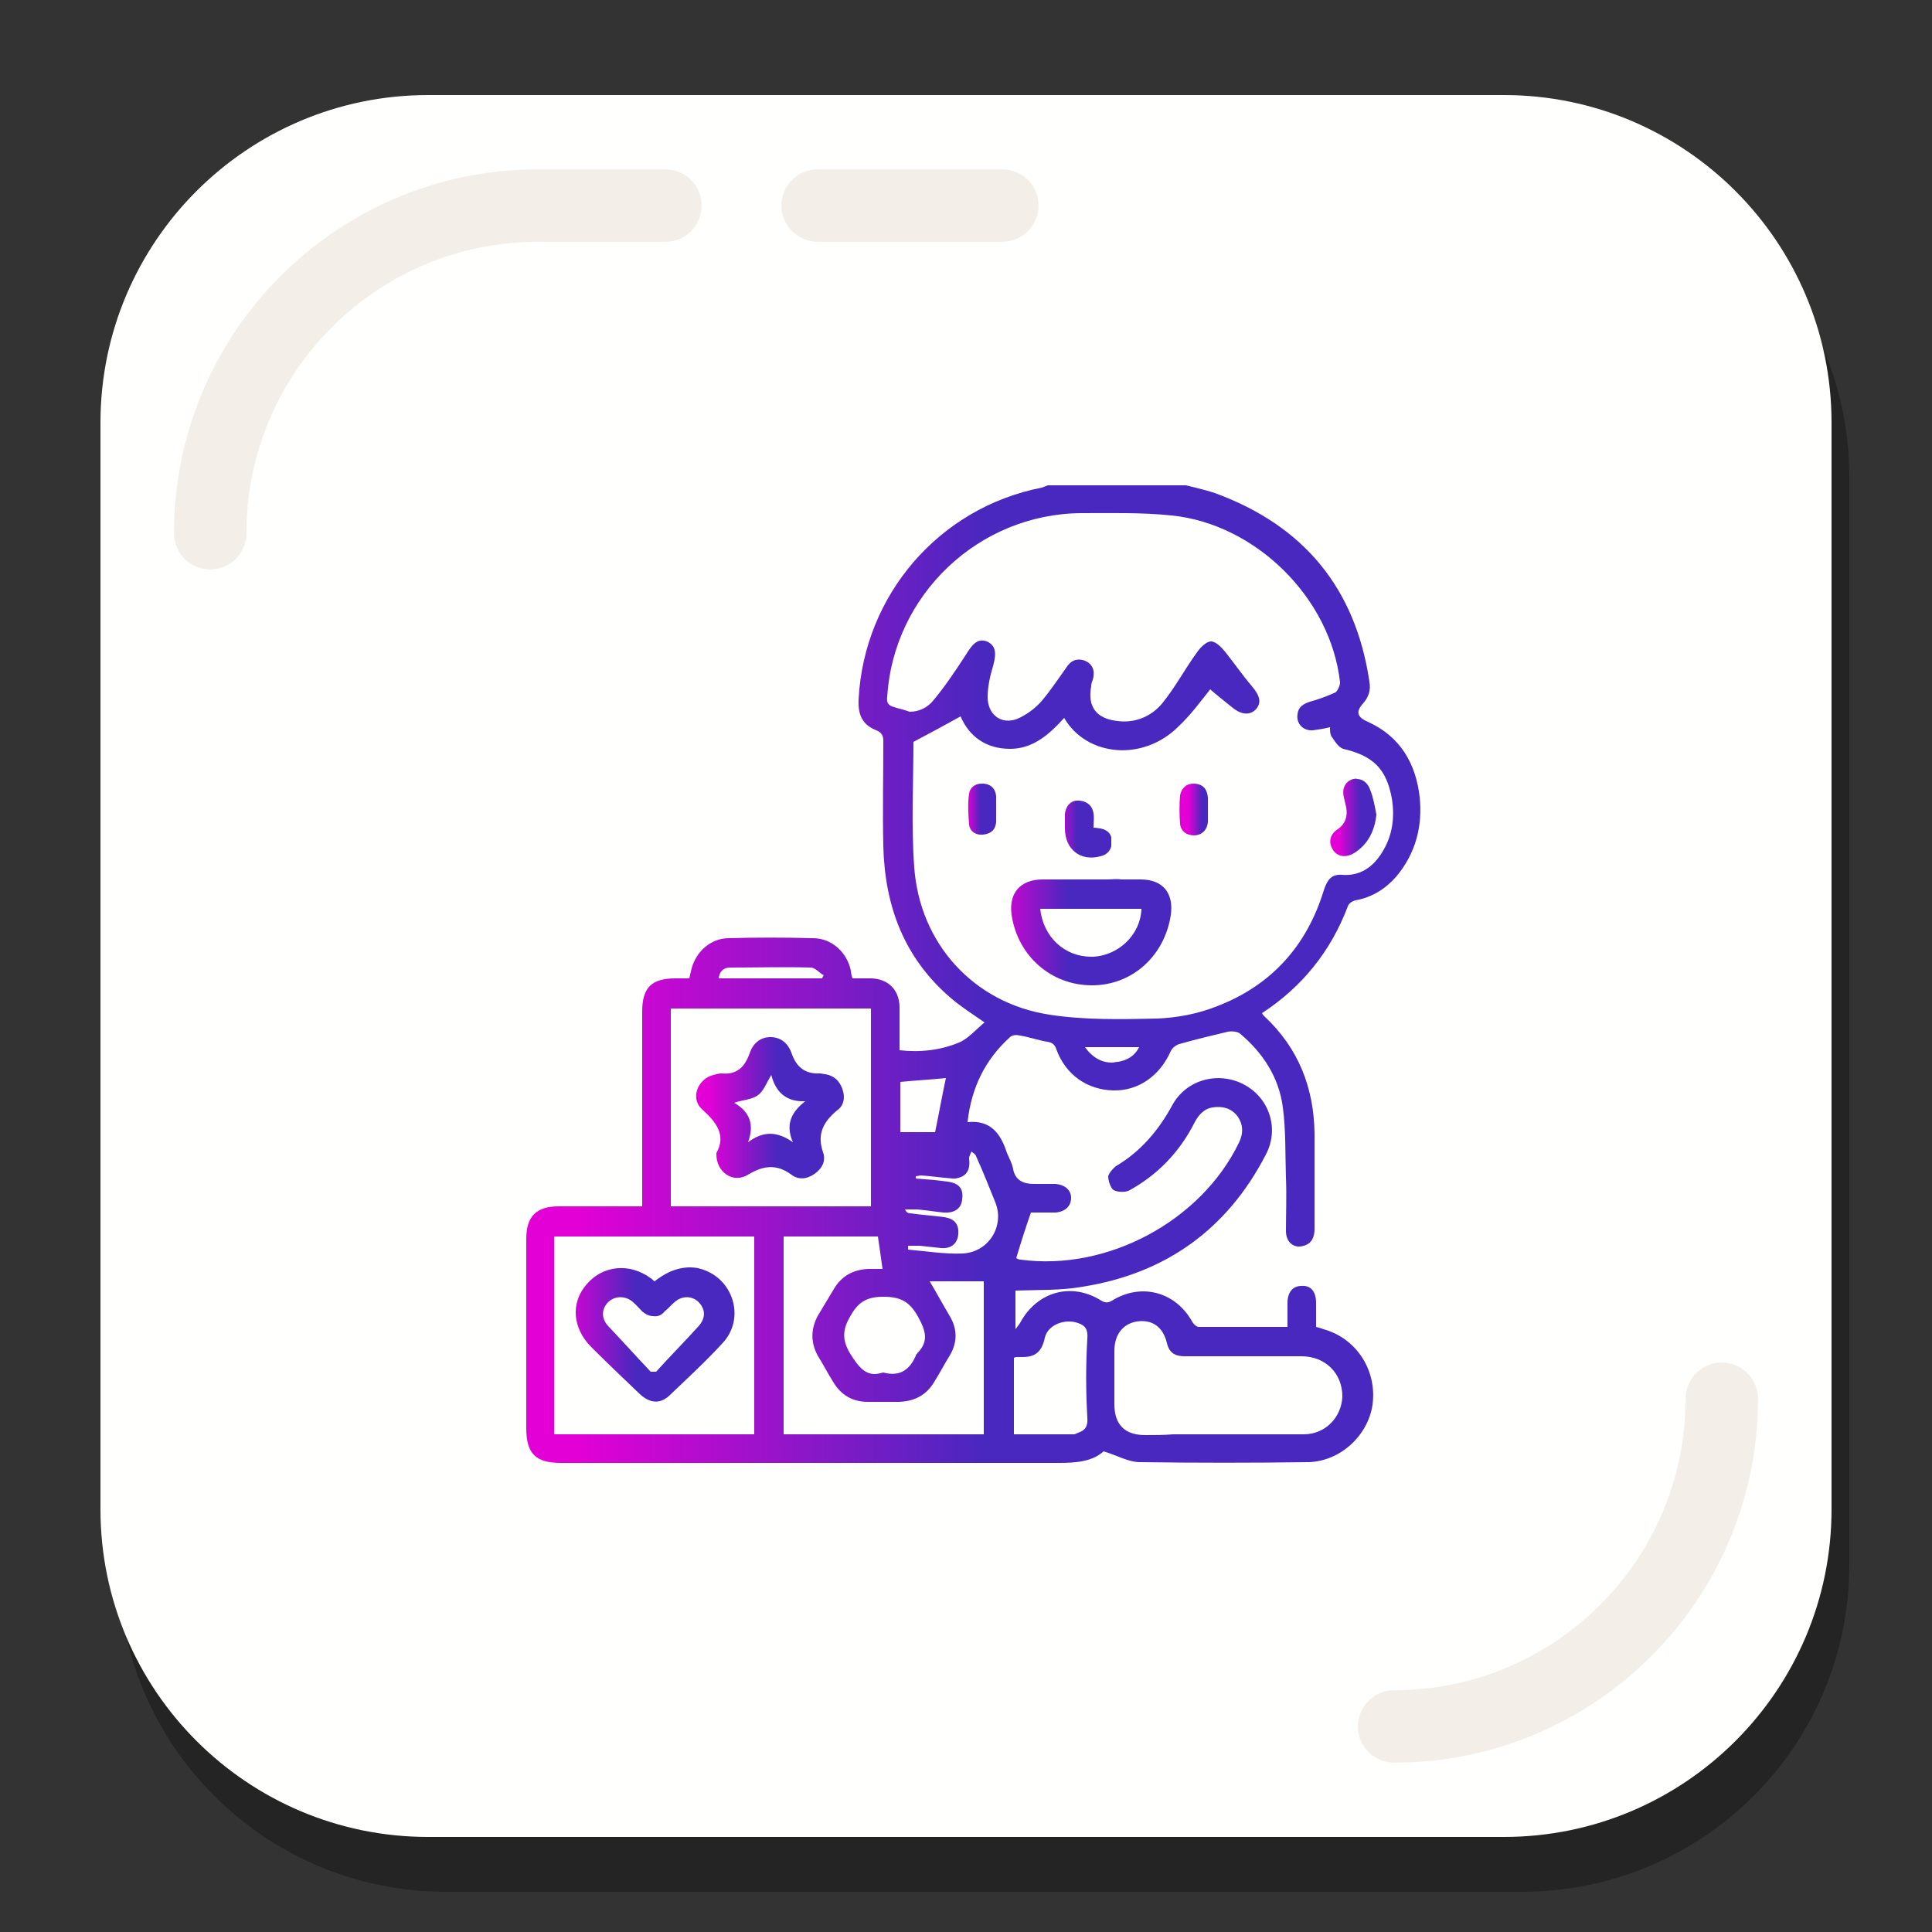 <?xml version="1.0" encoding="utf-8"?>
<!-- Generator: Adobe Illustrator 19.1.0, SVG Export Plug-In . SVG Version: 6.00 Build 0)  -->
<svg version="1.1" id="Layer_1" xmlns="http://www.w3.org/2000/svg" xmlns:xlink="http://www.w3.org/1999/xlink" x="0px" y="0px"
	 viewBox="0 0 250 250" style="enable-background:new 0 0 250 250;" xml:space="preserve">
<rect x="0" y="0" width="250" height="250" fill="#333333" stroke="none"/>
<style type="text/css">
	.st0{opacity:0.3;}
	.st1{fill:#FFFFFD;}
	.st2{fill:none;stroke:#F4EEE9;stroke-width:9.374;stroke-linecap:round;stroke-miterlimit:10;}
	.st3{clip-path:url(#SVGID_2_);fill:url(#SVGID_3_);}
	.st4{clip-path:url(#SVGID_5_);fill:url(#SVGID_6_);}
	.st5{clip-path:url(#SVGID_8_);fill:url(#SVGID_9_);}
	.st6{clip-path:url(#SVGID_11_);fill:url(#SVGID_12_);}
	.st7{clip-path:url(#SVGID_14_);fill:url(#SVGID_15_);}
	.st8{clip-path:url(#SVGID_17_);fill:url(#SVGID_18_);}
	.st9{clip-path:url(#SVGID_20_);fill:url(#SVGID_21_);}
	.st10{clip-path:url(#SVGID_23_);fill:url(#SVGID_24_);}
</style>
<g>
	<g>
		<g>
			<g class="st0">
				<path d="M196.9,244.8H57.7c-23.4,0-42.4-19-42.4-42.4V61.7c0-23.4,19-42.4,42.4-42.4h139.2c23.4,0,42.4,19,42.4,42.4v140.6
					C239.4,225.8,220.4,244.8,196.9,244.8z"/>
			</g>
			<g>
				<path class="st1" d="M194.6,237.7H55.4c-23.4,0-42.4-19-42.4-42.4V54.7c0-23.4,19-42.4,42.4-42.4h139.2
					c23.4,0,42.4,19,42.4,42.4v140.6C237,218.7,218,237.7,194.6,237.7z"/>
			</g>
		</g>
		<path class="st2" d="M27.2,69c0-23.4,19-42.4,42.4-42.4h16.5"/>
		<path class="st2" d="M222.8,181c0,23.4-19,42.4-42.4,42.4"/>
		<line class="st2" x1="105.8" y1="26.6" x2="129.7" y2="26.6"/>
	</g>
	<g>
		<g>
			<defs>
				<path id="SVGID_1_" d="M148.2,185.7c-2.6,0-4-1.3-4-4c0-2.3,0-4.6,0-6.9c0-2.1,1.1-3.5,2.9-3.8c2-0.3,3.4,0.7,3.9,2.8
					c0.3,1.3,1.1,1.7,2.3,1.7c5,0,10.1,0,15.1,0c3.1,0,5.3,2.2,5.3,5.2c-0.1,2.7-2.2,4.9-5,4.9c-3.5,0-6.9,0-10.4,0
					c-2.2,0-4.3,0-6.5,0C150.6,185.7,149.4,185.7,148.2,185.7 M135.2,173.1c0.4-1.7,2.6-2.5,4.3-1.9c0.9,0.3,1.3,0.8,1.2,2
					c-0.2,3.4-0.2,6.8,0,10.2c0.1,1.2-0.3,1.7-1.2,2c-0.2,0.1-0.4,0.2-0.6,0.2c-2.5,0-5.1,0-7.7,0v-9.9c0.2-0.1,0.3-0.1,0.4-0.1
					c0.3,0,0.5,0,0.7,0C133.9,175.6,134.8,175,135.2,173.1 M110.1,175.3c-1.2-1.9-1.1-3.3,0-5.1c1-1.8,2.2-2.4,4.2-2.4
					c2.2,0,3.4,0.6,4.5,2.6c1,1.8,1.4,3.2-0.1,4.7c0,0,0,0.1-0.1,0.1c-0.8,2-2.1,3-4.3,2.4c-0.4,0.1-0.8,0.2-1.1,0.2
					C111.8,177.8,111,176.7,110.1,175.3 M101.5,160h12.1c0.2,1.4,0.4,2.7,0.6,4.2c-0.5,0-1.2,0-1.9,0c-1.9,0.1-3.4,0.9-4.4,2.6
					c-0.7,1.2-1.4,2.3-2.1,3.5c-0.9,1.7-0.9,3.4,0,5.1c0.7,1.1,1.3,2.3,2,3.4c1,1.7,2.5,2.6,4.5,2.6c1.4,0,2.7,0,4.1,0
					c2-0.1,3.5-0.9,4.5-2.6c0.7-1.1,1.3-2.3,2-3.4c1-1.7,1-3.4,0-5.1c-0.9-1.5-1.7-3-2.6-4.5h7v19.8h-25.9V160z M71.7,160h25.9v25.6
					H71.7V160z M125.4,149.9c0-0.3,0.2-0.6,0.3-0.9c0.2,0.2,0.5,0.3,0.6,0.6c0.9,2,1.7,4,2.5,6c1.2,3-0.8,6.4-4.2,6.6
					c-2.4,0.1-4.7-0.3-7.1-0.5c0-0.2,0-0.3,0-0.5c0.5,0,1,0,1.5,0c0.9,0.1,1.9,0.2,2.8,0.3c1.3,0.1,2.1-0.6,2.2-1.8
					c0.1-1.3-0.5-2-1.8-2.2c-1.5-0.2-3-0.3-4.4-0.5c-0.3,0-0.5-0.1-0.7-0.5c0.5,0,1.1,0,1.6,0c1.2,0.1,2.3,0.3,3.4,0.4
					c1.4,0.1,2.3-0.5,2.4-1.7c0.2-1.4-0.4-2.1-1.9-2.3c-1.4-0.2-2.7-0.3-4.1-0.4c0-0.1,0-0.2,0-0.3c0.2,0,0.5-0.1,0.7-0.1
					c1.4,0.1,2.7,0.3,4.1,0.4c0.1,0,0.2,0,0.3,0C125,152.3,125.6,151.5,125.4,149.9 M116.5,140c2-0.2,4-0.3,5.9-0.5
					c-0.5,2.3-0.9,4.6-1.4,7h-4.5V140z M140.4,135.5h7c-0.6,1.2-1.6,1.7-2.7,1.9c-0.3,0-0.6,0.1-0.8,0.1
					C142.6,137.5,141.4,136.9,140.4,135.5 M86.8,130.5h25.9v25.6H86.8V130.5z M94.5,125.2c3.5,0,6.9-0.1,10.4,0c0.6,0,1.1,0.7,1.7,1
					c-0.1,0.1-0.2,0.3-0.2,0.4H93C93.1,125.7,93.6,125.2,94.5,125.2 M115.7,91.5c-0.7-0.2-1-0.5-0.9-1.3
					c0.8-13.2,11.8-23.7,25.1-23.8c3.9,0,7.9-0.1,11.7,0.3c10.9,1.1,20.6,10.7,21.8,21.6c0,0.4-0.3,1.1-0.6,1.3
					c-1.1,0.5-2.2,0.9-3.3,1.2c-0.9,0.3-1.5,0.7-1.6,1.6c-0.2,1.2,0.7,2.2,2,2.1c0.7-0.1,1.4-0.2,2.2-0.4c0,0.4,0,0.9,0.2,1.2
					c0.4,0.6,0.9,1.4,1.5,1.6c3.9,0.9,5.6,2.6,6.3,6.4c0.4,2.4,0.1,4.8-1.2,6.9c-1.2,2-2.9,3.2-5.3,3c-1.4-0.1-1.9,0.8-2.3,2
					c-2.2,7.2-6.8,12.3-13.8,15c-2.5,1-5.2,1.5-7.8,1.6c-4.6,0.1-9.4,0.2-13.9-0.5c-9.8-1.5-16.8-9.2-17.5-19.1
					c-0.4-5.5-0.1-11-0.1-16.2c2.1-1.1,4.1-2.2,6.1-3.3c1.1,2.6,3.3,4.2,6.4,4.2c3,0,5.1-1.9,7-4c2.9,5,10.2,5.7,14.8,1.1
					c1.6-1.5,2.9-3.3,4.1-4.8c0.8,0.7,1.8,1.5,2.8,2.3c1.2,1,2.3,1.1,3.1,0.3c0.8-0.9,0.5-1.8-0.5-3c-1.2-1.4-2.3-3-3.5-4.5
					c-0.5-0.6-1.2-1.3-1.8-1.3c-0.6,0-1.4,0.8-1.8,1.4c-1.6,2.2-2.8,4.5-4.5,6.6c-1.4,1.7-3.5,2.6-5.8,2.3c-2.7-0.3-3.9-1.8-3.4-4.5
					c0-0.3,0.1-0.6,0.2-0.8c0.3-1.1,0.1-2-1-2.5c-1.1-0.4-1.9,0-2.5,1c-1,1.4-2,2.9-3.1,4.2c-0.7,0.8-1.7,1.6-2.7,2.1
					c-2.2,1.2-4.3-0.1-4.3-2.6c0-1.3,0.3-2.7,0.7-4c0.5-1.8,0.3-2.7-0.8-3.2c-1.1-0.4-1.8,0.2-2.7,1.7c-1.3,2-2.7,4.1-4.2,5.9
					c-0.8,1-1.9,1.5-3.1,1.5C116.9,91.8,116.3,91.7,115.7,91.5 M135.6,62.8c-0.3,0.1-0.5,0.2-0.8,0.3c-13.3,2.6-23,13.9-23.7,27.4
					c-0.1,2,0.5,3.3,2.3,4c0.7,0.3,0.9,0.7,0.9,1.4c0,4.5-0.1,9.1,0,13.6c0.2,7.8,2.7,14.5,8.8,19.7c1.3,1.1,2.7,2,4.3,3.1
					c-1.1,0.9-2.1,2.1-3.3,2.6c-2.4,1-5,1.3-7.7,1c0-2,0-3.9,0-5.7c-0.1-2.2-1.5-3.5-3.6-3.6c-0.8,0-1.6,0-2.5,0
					c-0.1-0.4-0.2-0.7-0.2-1c-0.5-2.4-2.5-4.2-4.9-4.2c-3.6-0.1-7.3-0.1-10.9,0c-2.3,0-4.2,1.7-4.8,3.9c-0.1,0.4-0.2,0.8-0.3,1.3
					c-0.6,0-1.2,0-1.8,0c-3.1,0-4.3,1.2-4.3,4.3c0,7.9,0,15.8,0,23.7v1.5c-3.8,0-7.3,0-10.8,0c-2.9,0-4.2,1.3-4.2,4.2
					c0,8.2,0,16.3,0,24.5c0,3.3,1.2,4.5,4.5,4.5c21.5,0,43,0,64.5,0c2.2,0,4.3-0.2,5.7-1.5c1.7,0.5,3.2,1.4,4.7,1.4
					c7.3,0.1,14.5,0.1,21.8,0c4.1-0.1,7.7-3.4,8.3-7.4c0.6-4.3-1.9-8.4-6-9.7c-0.4-0.1-0.8-0.3-1.3-0.4c0-0.6,0-1.1,0-1.5
					c0-0.5,0-1.1,0-1.6c0-1.5-0.7-2.3-1.9-2.2c-1.1,0-1.8,0.8-1.8,2.2c0,1,0,2,0,3.1c-4,0-7.7,0-11.5,0c-0.3,0-0.7-0.4-0.9-0.8
					c-2.2-3.8-6.6-4.9-10.3-2.6c-0.5,0.3-0.9,0.3-1.4,0c-3.8-2.4-8.2-1.2-10.4,2.7c-0.1,0.2-0.3,0.5-0.7,1V167c3-0.1,5.9,0,8.7-0.5
					c10.7-1.7,18.7-7.4,23.7-17.1c1.8-3.4,0.4-7.4-2.9-9.1c-3.3-1.7-7.4-0.6-9.2,2.7c-1.8,3.3-4.1,6-7.3,7.9c-0.4,0.3-0.9,0.9-1,1.3
					c0,0.6,0.3,1.5,0.7,1.8c0.6,0.3,1.6,0.3,2.1,0c3.6-2,6.4-4.9,8.3-8.6c0.5-1,1.2-1.9,2.4-2.1c1.3-0.2,2.4,0.1,3.2,1.1
					c0.8,1.1,0.8,2.3,0.2,3.5c-4.9,10.1-17,16.6-28.2,15.1c-0.3,0-0.6-0.2-0.6-0.2c0.6-2,1.2-3.9,1.9-5.9c0.3,0,0.9,0,1.5,0
					c0.1,0,0.3,0,0.4,0c0.4,0,0.9,0,1.3,0c1.2-0.1,2-0.8,2-1.9c0-1-0.8-1.7-2-1.8c-0.9,0-1.9,0-2.8,0c-1.3,0-2.4-0.4-2.7-1.9
					c-0.1-0.7-0.5-1.4-0.8-2.1c-0.8-2.5-2.1-4.3-5.1-4c0.5-4.5,2.3-8.1,5.5-11c0.3-0.3,0.9-0.3,1.3-0.2c1.2,0.2,2.3,0.6,3.5,0.8
					c0.7,0.1,1,0.4,1.2,1c1.2,3.3,4,5.2,7.3,5.3c3.3,0.1,6.1-1.9,7.5-5.1c0.2-0.4,0.7-0.8,1.1-0.9c2.1-0.6,4.2-1.1,6.3-1.6
					c0.5-0.1,1.2,0,1.5,0.2c3,2.5,5.1,5.7,5.6,9.6c0.4,3,0.3,6.1,0.4,9.1c0.1,2.3,0,4.6,0,6.9c0,1.5,1.1,2.3,2.3,1.9
					c1.1-0.3,1.4-1.2,1.4-2.2c0-4.1,0-8.3,0-12.4c-0.1-5.9-2.1-11-6.5-15.1c-0.1-0.1-0.2-0.2-0.3-0.4c5.2-3.4,8.9-8,11.1-13.8
					c0.1-0.4,0.6-0.7,1-0.8c2.2-0.4,3.9-1.5,5.3-3.1c2.5-3,3.4-6.5,3-10.3c-0.5-4.3-2.5-7.8-6.7-9.7c-1.4-0.6-1.6-1.3-0.6-2.4
					c0.7-0.8,1-1.7,0.8-2.8c-1.8-12.1-8.5-20.2-20-24.4c-1.5-0.5-3-0.8-4.5-1.2H135.6z"/>
			</defs>
			<clipPath id="SVGID_2_">
				<use xlink:href="#SVGID_1_"  style="overflow:visible;"/>
			</clipPath>
			
				<linearGradient id="SVGID_3_" gradientUnits="userSpaceOnUse" x1="-3419.53" y1="2378.741" x2="-3419.201" y2="2378.741" gradientTransform="matrix(351.441 0 0 -351.441 1201830.125 836112.438)">
				<stop  offset="0" style="stop-color:#E300D6"/>
				<stop  offset="0.466" style="stop-color:#4828BE"/>
				<stop  offset="1" style="stop-color:#4828BE"/>
			</linearGradient>
			<rect x="67.9" y="62.8" class="st3" width="116.3" height="126.6"/>
		</g>
		<g>
			<defs>
				<path id="SVGID_4_" d="M134.6,117.6h13.1c-0.1,3.3-2.9,6-6.2,6.2c-0.1,0-0.2,0-0.3,0C137.8,123.8,135,121.3,134.6,117.6
					 M143.2,113.8c-0.7,0-1.3,0-2,0c-2.1,0-4.2,0-6.3,0c-2.9,0-4.4,1.8-4,4.6c0.8,5.3,5.1,9.1,10.4,9.1c5.2,0,9.4-3.8,10.2-9.1
					c0.4-2.8-1-4.6-3.9-4.6c-0.8,0-1.6,0-2.5,0C144.5,113.7,143.9,113.8,143.2,113.8"/>
			</defs>
			<clipPath id="SVGID_5_">
				<use xlink:href="#SVGID_4_"  style="overflow:visible;"/>
			</clipPath>
			
				<linearGradient id="SVGID_6_" gradientUnits="userSpaceOnUse" x1="-3446.987" y1="2391.161" x2="-3446.657" y2="2391.161" gradientTransform="matrix(62.796 0 0 -62.796 216586.703 150275.156)">
				<stop  offset="0" style="stop-color:#E300D6"/>
				<stop  offset="0.466" style="stop-color:#4828BE"/>
				<stop  offset="1" style="stop-color:#4828BE"/>
			</linearGradient>
			<rect x="130.5" y="113.7" class="st4" width="21.4" height="13.8"/>
		</g>
		<g>
			<defs>
				<path id="SVGID_7_" d="M175.1,100.8c-1,0.3-1.5,1.2-1.2,2.4c0.1,0.4,0.2,0.9,0.3,1.3c0.2,1.1-0.1,2.1-1.1,2.8
					c-1.1,0.7-1.2,1.8-0.6,2.7c0.6,0.9,1.7,1,2.7,0.4c1.8-1.1,2.7-2.9,2.9-5c-0.2-1.1-0.4-2.2-0.8-3.2c-0.3-0.9-1-1.4-1.7-1.4
					C175.5,100.7,175.3,100.8,175.1,100.8"/>
			</defs>
			<clipPath id="SVGID_8_">
				<use xlink:href="#SVGID_7_"  style="overflow:visible;"/>
			</clipPath>
			
				<linearGradient id="SVGID_9_" gradientUnits="userSpaceOnUse" x1="-3532.948" y1="2426.87" x2="-3532.618" y2="2426.87" gradientTransform="matrix(18.12 0 0 -18.12 64189.984 44081.301)">
				<stop  offset="0" style="stop-color:#E300D6"/>
				<stop  offset="0.466" style="stop-color:#4828BE"/>
				<stop  offset="1" style="stop-color:#4828BE"/>
			</linearGradient>
			<rect x="171.9" y="100.7" class="st5" width="6.2" height="10.3"/>
		</g>
		<g>
			<defs>
				<path id="SVGID_10_" d="M137.8,105.3c0,0.6,0,1.2,0,1.9c0,2.7,2,4.3,4.6,3.6c0.9-0.2,1.4-0.8,1.5-1.8c0-1-0.5-1.6-1.5-1.8
					c-0.2,0-0.5-0.1-0.9-0.1c0-0.7,0.1-1.3,0-1.8c-0.1-1-0.8-1.6-1.8-1.7c0,0-0.1,0-0.1,0C138.6,103.5,137.9,104.3,137.8,105.3"/>
			</defs>
			<clipPath id="SVGID_11_">
				<use xlink:href="#SVGID_10_"  style="overflow:visible;"/>
			</clipPath>
			
				<linearGradient id="SVGID_12_" gradientUnits="userSpaceOnUse" x1="-3526.936" y1="2426.072" x2="-3526.607" y2="2426.072" gradientTransform="matrix(18.466 0 0 -18.466 65264.898 44906.461)">
				<stop  offset="0" style="stop-color:#E300D6"/>
				<stop  offset="0.466" style="stop-color:#4828BE"/>
				<stop  offset="1" style="stop-color:#4828BE"/>
			</linearGradient>
			<rect x="137.7" y="103.5" class="st6" width="6.1" height="7.9"/>
		</g>
		<g>
			<defs>
				<path id="SVGID_13_" d="M152.7,102.9c-0.1,1.2-0.1,2.5,0,3.7c0.1,1,0.9,1.5,1.8,1.5c1,0,1.7-0.7,1.8-1.7c0-0.5,0-1.1,0-1.6
					c0-0.5,0-1.1,0-1.6c-0.1-1.1-0.6-1.7-1.7-1.8c-0.1,0-0.1,0-0.2,0C153.5,101.4,152.9,102,152.7,102.9"/>
			</defs>
			<clipPath id="SVGID_14_">
				<use xlink:href="#SVGID_13_"  style="overflow:visible;"/>
			</clipPath>
			
				<linearGradient id="SVGID_15_" gradientUnits="userSpaceOnUse" x1="-3600.876" y1="2457.252" x2="-3600.546" y2="2457.252" gradientTransform="matrix(11.321 0 0 -11.321 40919.258 27924.088)">
				<stop  offset="0" style="stop-color:#E300D6"/>
				<stop  offset="0.466" style="stop-color:#4828BE"/>
				<stop  offset="1" style="stop-color:#4828BE"/>
			</linearGradient>
			<rect x="152.6" y="101.4" class="st7" width="3.8" height="6.7"/>
		</g>
		<g>
			<defs>
				<path id="SVGID_16_" d="M125.4,102.7c-0.2,1.3-0.1,2.7,0,4c0.1,0.9,0.9,1.4,1.8,1.3c1-0.1,1.6-0.6,1.7-1.6c0.1-0.6,0-1.2,0-1.7
					c0-0.6,0-1.2,0-1.7c-0.1-0.9-0.6-1.5-1.6-1.6c-0.1,0-0.2,0-0.3,0C126.2,101.4,125.5,101.9,125.4,102.7"/>
			</defs>
			<clipPath id="SVGID_17_">
				<use xlink:href="#SVGID_16_"  style="overflow:visible;"/>
			</clipPath>
			
				<linearGradient id="SVGID_18_" gradientUnits="userSpaceOnUse" x1="-3599.777" y1="2458.954" x2="-3599.447" y2="2458.954" gradientTransform="matrix(11.089 0 0 -11.089 40043.125 27372.094)">
				<stop  offset="0" style="stop-color:#E300D6"/>
				<stop  offset="0.466" style="stop-color:#4828BE"/>
				<stop  offset="1" style="stop-color:#4828BE"/>
			</linearGradient>
			<rect x="125.2" y="101.4" class="st8" width="3.7" height="6.7"/>
		</g>
		<g>
			<defs>
				<path id="SVGID_19_" d="M95,142.7c1.2-0.4,2.3-0.4,3.1-1c0.7-0.5,1.1-1.6,1.7-2.6c0.6,2.3,2,3.5,4.4,3.4c-1.8,1.4-2.6,3-1.6,5.3
					c-2-1.4-3.8-1.5-5.8,0C97.6,145.6,97.1,143.9,95,142.7 M99.7,134.2c-1.4,0-2.3,0.9-2.7,2.1c-0.6,1.7-1.6,2.8-3.6,2.6
					c-0.4,0-0.7,0.1-1.1,0.2c-2,0.5-3,3-1.5,4.4c1.9,1.7,3.2,3.4,1.9,5.7c-0.1,2.5,2.2,4,4.1,2.8c2-1.2,3.7-1.4,5.6,0
					c0.9,0.7,2,0.6,3-0.1c1-0.7,1.5-1.7,1.1-2.8c-0.8-2.3,0-3.9,1.8-5.4c0.9-0.6,1.1-1.7,0.7-2.8c-0.4-1.1-1.1-1.7-2.2-1.9
					c-0.2,0-0.5-0.1-0.7-0.1c-2,0.1-3.1-0.9-3.7-2.7C102,135.1,101.1,134.2,99.7,134.2C99.7,134.2,99.7,134.2,99.7,134.2"/>
			</defs>
			<clipPath id="SVGID_20_">
				<use xlink:href="#SVGID_19_"  style="overflow:visible;"/>
			</clipPath>
			
				<linearGradient id="SVGID_21_" gradientUnits="userSpaceOnUse" x1="-3448.211" y1="2393.166" x2="-3447.881" y2="2393.166" gradientTransform="matrix(58.129 0 0 -58.129 200531.953 139256.641)">
				<stop  offset="0" style="stop-color:#E300D6"/>
				<stop  offset="0.466" style="stop-color:#4828BE"/>
				<stop  offset="1" style="stop-color:#4828BE"/>
			</linearGradient>
			<rect x="89.3" y="134.2" class="st9" width="20.2" height="19"/>
		</g>
		<g>
			<defs>
				<path id="SVGID_22_" d="M86,169.7c0.5-0.4,0.9-0.9,1.4-1.3c1-0.8,2.3-0.7,3.1,0.2c0.8,0.9,0.8,2-0.1,3c-1.8,2-3.7,3.9-5.5,5.9
					c-0.2,0-0.5,0-0.7,0c-1.8-1.9-3.6-3.9-5.4-5.8c-1-1-1-2.2-0.2-3.1c0.8-0.9,2.2-1,3.2-0.2c0.5,0.4,0.9,0.9,1.3,1.3
					c0.5,0.4,0.9,0.6,1.4,0.6C85.1,170.4,85.6,170.2,86,169.7 M84.7,165.8c-0.2-0.1-0.3-0.3-0.5-0.4c-2.7-2-6.2-1.7-8.3,0.8
					c-2.1,2.4-1.8,5.7,0.6,8.1c2.1,2.1,4.2,4.1,6.3,6.1c1.3,1.2,2.6,1.3,3.8,0.2c2.3-2.2,4.7-4.4,6.9-6.8c3-3.2,1.4-8.4-2.8-9.6
					c-0.6-0.2-1.1-0.2-1.7-0.2C87.3,164.1,86,164.8,84.7,165.8"/>
			</defs>
			<clipPath id="SVGID_23_">
				<use xlink:href="#SVGID_22_"  style="overflow:visible;"/>
			</clipPath>
			
				<linearGradient id="SVGID_24_" gradientUnits="userSpaceOnUse" x1="-3445.476" y1="2393.022" x2="-3445.146" y2="2393.022" gradientTransform="matrix(62.169 0 0 -62.169 214275.797 148944.156)">
				<stop  offset="0" style="stop-color:#E300D6"/>
				<stop  offset="0.466" style="stop-color:#4828BE"/>
				<stop  offset="1" style="stop-color:#4828BE"/>
			</linearGradient>
			<rect x="73.8" y="163.4" class="st10" width="22.6" height="18.4"/>
		</g>
	</g>
</g>
</svg>
